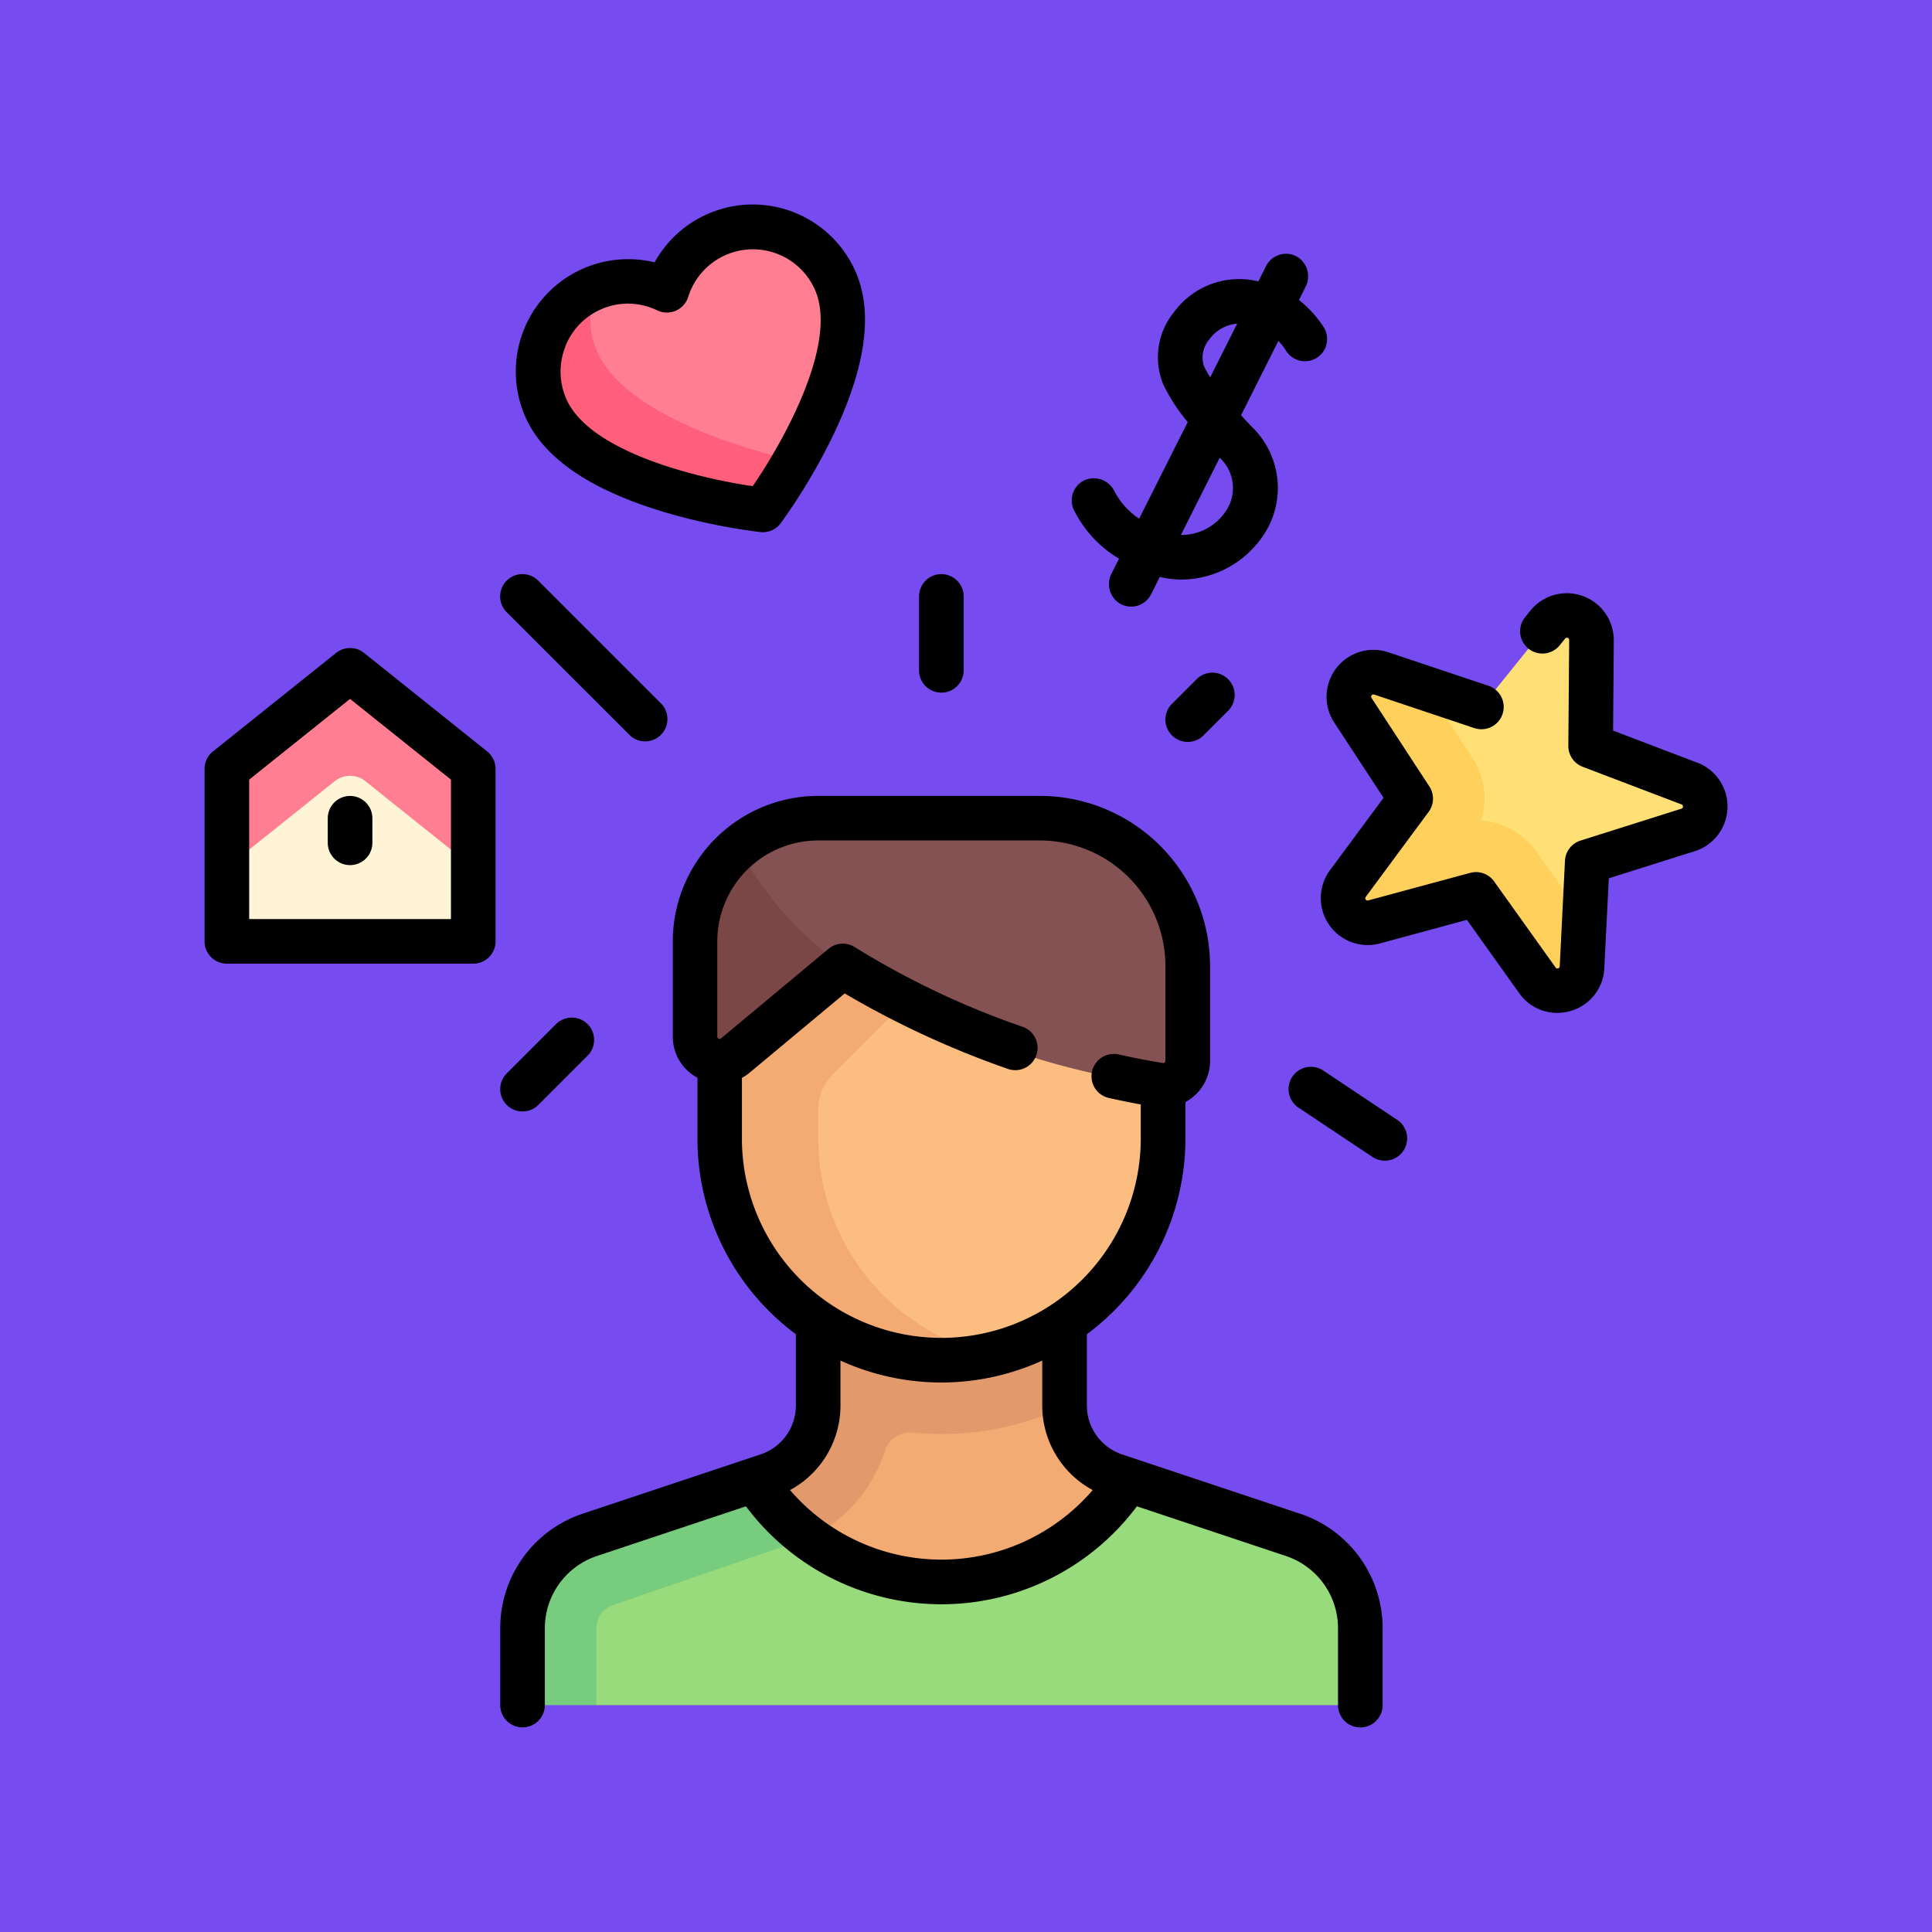 <svg xmlns="http://www.w3.org/2000/svg" xmlns:xlink="http://www.w3.org/1999/xlink" width="85" height="85" viewBox="0 0 85 85">
  <defs>
    <clipPath id="clip-path">
      <rect id="Rectángulo_35701" data-name="Rectángulo 35701" width="67" height="67" transform="translate(189 4865)" fill="#ffd41c"/>
    </clipPath>
  </defs>
  <g id="Grupo_99207" data-name="Grupo 99207" transform="translate(-1125 -7610.338)">
    <rect id="Rectángulo_34163" data-name="Rectángulo 34163" width="85" height="85" transform="translate(1125 7610.338)" fill="#764cf0"/>
    <g id="Enmascarar_grupo_385" data-name="Enmascarar grupo 385" transform="translate(945 2754.338)" clip-path="url(#clip-path)">
      <g id="expectativa" transform="translate(189 4865)">
        <g id="Grupo_98270" data-name="Grupo 98270">
          <path id="Trazado_125613" data-name="Trazado 125613" d="M47.878,58.526l-7.819-2.606a3.252,3.252,0,0,1-2.224-3.085V47.591H27v5.244a3.252,3.252,0,0,1-2.224,3.085l-7.819,2.606a4.336,4.336,0,0,0-2.965,4.113v.127H50.843v-.127a4.336,4.336,0,0,0-2.965-4.113Z" fill="#f4aa73"/>
          <path id="Trazado_125614" data-name="Trazado 125614" d="M37.836,52.834V47.591H27v5.244a3.252,3.252,0,0,1-2.223,3.085L25.8,59a6.494,6.494,0,0,0,4.134-4.166,1.168,1.168,0,0,1,1.222-.807A12.782,12.782,0,0,0,37.84,52.89C37.84,52.871,37.836,52.853,37.836,52.834Z" fill="#e29a6c"/>
          <path id="Trazado_125615" data-name="Trazado 125615" d="M22.66,32.415v8.672a9.756,9.756,0,0,0,19.511,0V32.415Z" fill="#fbbd80"/>
          <path id="Trazado_125616" data-name="Trazado 125616" d="M27,41.087v-1.27a2.167,2.167,0,0,1,.635-1.533L32.416,33.5,22.66,32.415v8.063a10.335,10.335,0,0,0,7.008,9.937,9.235,9.235,0,0,0,4.915.177A9.754,9.754,0,0,1,27,41.087Z" fill="#f4aa73"/>
          <path id="Trazado_125617" data-name="Trazado 125617" d="M36.752,27H27a5.42,5.42,0,0,0-5.42,5.42V36.6a1.084,1.084,0,0,0,1.778.833L28.08,33.5s4.966,3.973,13.947,5.263a1.085,1.085,0,0,0,1.228-1.078V33.5a6.5,6.5,0,0,0-6.5-6.5Z" fill="#845252"/>
          <path id="Trazado_125618" data-name="Trazado 125618" d="M65.32,25.47l-4.34-1.652.04-4.644a1.084,1.084,0,0,0-1.928-.689L56.18,22.1l-4.4-1.473a1.084,1.084,0,0,0-1.251,1.621l2.54,3.887L50.3,29.87a1.084,1.084,0,0,0,1.155,1.691l4.482-1.215,2.7,3.781a1.084,1.084,0,0,0,1.965-.576l.23-4.638,4.429-1.4a1.084,1.084,0,0,0,.059-2.047Z" fill="#ffe077"/>
          <path id="Trazado_125619" data-name="Trazado 125619" d="M23.5,28.306a5.384,5.384,0,0,0-1.924,4.11V36.6a1.084,1.084,0,0,0,1.778.833L28.08,33.5a15.127,15.127,0,0,1-4.58-5.194Z" fill="#7a4646"/>
          <path id="Trazado_125620" data-name="Trazado 125620" d="M47.878,58.526l-7.257-2.419a9.74,9.74,0,0,1-16.41,0l-7.258,2.419a4.336,4.336,0,0,0-2.965,4.113l3.252,3.379h33.6V62.639A4.336,4.336,0,0,0,47.878,58.526Z" fill="#98db7c"/>
          <path id="Trazado_125621" data-name="Trazado 125621" d="M24.491,13.437S29.33,7.053,27.771,3.4a3.959,3.959,0,0,0-7.419.333,3.959,3.959,0,0,0-5.377,5.123C16.534,12.51,24.491,13.437,24.491,13.437Z" fill="#ff7e92"/>
          <path id="Trazado_125622" data-name="Trazado 125622" d="M11.821,32.415H.981V24.828L6.4,20.492l5.42,4.336Z" fill="#fff4d6"/>
          <path id="Trazado_125623" data-name="Trazado 125623" d="M11.821,24.828,6.4,20.492.981,24.828v4.336l4.743-3.794a1.084,1.084,0,0,1,1.354,0l4.743,3.794Z" fill="#ff7e92"/>
          <path id="Trazado_125624" data-name="Trazado 125624" d="M17.241,62.639a1.081,1.081,0,0,1,.742-1.028l8.606-2.957a9.836,9.836,0,0,1-2.378-2.547l-7.257,2.419a4.336,4.336,0,0,0-2.965,4.113v3.379h3.252Z" fill="#77cc7d"/>
          <path id="Trazado_125625" data-name="Trazado 125625" d="M24.491,13.437a24.55,24.55,0,0,0,1.435-2.19l-.185-.039c-.072-.015-7.162-1.53-8.5-4.809a3.468,3.468,0,0,1-.113-2.346l.144-.473c-.065.024-.132.032-.2.059a3.974,3.974,0,0,0-2.1,5.215c1.559,3.656,9.516,4.584,9.516,4.584Z" fill="#ff5f7a"/>
          <path id="Trazado_125626" data-name="Trazado 125626" d="M58.587,28.458A3.264,3.264,0,0,0,56.169,27.1a3.265,3.265,0,0,0-.382-2.746l-2-3.055-2.015-.674a1.084,1.084,0,0,0-1.251,1.621l2.54,3.887L50.3,29.871a1.084,1.084,0,0,0,1.155,1.691l4.482-1.215,2.7,3.781a1.084,1.084,0,0,0,1.965-.576l.105-2.122Z" fill="#ffd05b"/>
        </g>
        <g id="Grupo_98271" data-name="Grupo 98271">
          <path id="Trazado_125627" data-name="Trazado 125627" d="M12.434,24.061l-5.42-4.336a.981.981,0,0,0-1.226,0L.368,24.061A.982.982,0,0,0,0,24.828v7.588a.981.981,0,0,0,.981.981H11.821a.981.981,0,0,0,.981-.981V24.828A.982.982,0,0,0,12.434,24.061Zm-1.595,7.373H1.963V25.3L6.4,21.749,10.84,25.3v6.135Z"/>
          <path id="Trazado_125628" data-name="Trazado 125628" d="M5.42,27V28.08a.981.981,0,0,0,1.963,0V27A.981.981,0,0,0,5.42,27Z"/>
          <path id="Trazado_125629" data-name="Trazado 125629" d="M40.232,15.581l-.328.652a1.006,1.006,0,0,0,.364,1.321.981.981,0,0,0,1.373-.406l.385-.766a4.125,4.125,0,0,0,.966.116,4.352,4.352,0,0,0,3.453-1.754,3.736,3.736,0,0,0-.376-4.974c-.155-.161-.313-.328-.469-.5L47.243,6a2.684,2.684,0,0,1,.353.453.976.976,0,1,0,1.631-1.073A4.886,4.886,0,0,0,48.149,4.2l.289-.576a1.008,1.008,0,0,0-.391-1.34.982.982,0,0,0-1.345.422l-.339.675c-.091-.021-.183-.04-.279-.057A3.549,3.549,0,0,0,42.661,4.72a3.142,3.142,0,0,0-.466,3.23,8.026,8.026,0,0,0,1.06,1.619L41.117,13.82A3.271,3.271,0,0,1,40,12.555a1.009,1.009,0,0,0-1.329-.406.982.982,0,0,0-.387,1.359,5.147,5.147,0,0,0,1.952,2.073Zm3.989-9.67a1.672,1.672,0,0,1,1.209-.67L44.244,7.6a4.31,4.31,0,0,1-.273-.486,1.223,1.223,0,0,1,.25-1.2Zm.441,5.228a1.811,1.811,0,0,1,.2,2.445,2.329,2.329,0,0,1-1.906.951Z"/>
          <path id="Trazado_125630" data-name="Trazado 125630" d="M20.1,13.492a26.165,26.165,0,0,0,4.364.918,1,1,0,0,0,.1.005.981.981,0,0,0,.788-.4,26.144,26.144,0,0,0,2.286-3.829c1.451-3.007,1.79-5.437,1.009-7.221A4.938,4.938,0,0,0,19.8,2.541a4.944,4.944,0,0,0-5.69,6.793c.781,1.784,2.8,3.183,5.99,4.157ZM15.865,6.257a2.974,2.974,0,0,1,1.587-1.652,2.911,2.911,0,0,1,1.172-.247,3.04,3.04,0,0,1,1.3.3.982.982,0,0,0,1.354-.593,2.982,2.982,0,0,1,5.581-.306c1.027,2.346-1.388,6.657-2.743,8.63-2.369-.343-7.174-1.492-8.2-3.838a2.972,2.972,0,0,1-.046-2.29Z"/>
          <path id="Trazado_125631" data-name="Trazado 125631" d="M65.669,24.553l-3.7-1.409L62,19.183a2.065,2.065,0,0,0-3.674-1.313l-.231.287a.981.981,0,0,0,1.529,1.231l.231-.287a.1.1,0,0,1,.182.065L60,23.81a.981.981,0,0,0,.632.926l4.34,1.652a.1.1,0,0,1-.006.194l-4.429,1.4a.981.981,0,0,0-.685.887l-.23,4.638a.1.1,0,0,1-.186.054l-2.7-3.781a.981.981,0,0,0-1.056-.377L51.2,30.614a.1.1,0,0,1-.109-.16l2.762-3.733a.982.982,0,0,0,.033-1.121l-2.54-3.887a.1.1,0,0,1,.118-.153l4.4,1.473a.981.981,0,1,0,.623-1.861l-4.4-1.473A2.065,2.065,0,0,0,49.7,22.787L51.871,26.1l-2.356,3.184a2.065,2.065,0,0,0,2.2,3.222l3.823-1.036,2.3,3.224a2.038,2.038,0,0,0,1.668.869,2.111,2.111,0,0,0,.594-.086,2.041,2.041,0,0,0,1.482-1.88l.2-3.956,3.777-1.191a2.065,2.065,0,0,0,.113-3.9Z"/>
          <path id="Trazado_125632" data-name="Trazado 125632" d="M18.715,23.354A.981.981,0,0,0,20.1,21.966l-5.42-5.42a.981.981,0,0,0-1.388,1.388Z"/>
          <path id="Trazado_125633" data-name="Trazado 125633" d="M32.416,21.473a.981.981,0,0,0,.981-.981V17.24a.981.981,0,1,0-1.963,0v3.252A.981.981,0,0,0,32.416,21.473Z"/>
          <path id="Trazado_125634" data-name="Trazado 125634" d="M43.645,20.882l-1.084,1.084a.981.981,0,1,0,1.388,1.388l1.084-1.084a.981.981,0,0,0-1.388-1.388Z"/>
          <path id="Trazado_125635" data-name="Trazado 125635" d="M13.989,39.9a.978.978,0,0,0,.694-.287l2.168-2.168a.981.981,0,1,0-1.388-1.388l-2.168,2.168a.981.981,0,0,0,.694,1.675Z"/>
          <path id="Trazado_125636" data-name="Trazado 125636" d="M52.471,40.27,49.219,38.1a.981.981,0,0,0-1.089,1.633L51.383,41.9a.981.981,0,0,0,1.089-1.633Z"/>
          <path id="Trazado_125637" data-name="Trazado 125637" d="M48.189,57.595l-7.819-2.606a2.267,2.267,0,0,1-1.552-2.154V49.7a10.728,10.728,0,0,0,4.336-8.615v-1.6a2.059,2.059,0,0,0,1.084-1.821V33.5a7.494,7.494,0,0,0-7.485-7.485H27a6.408,6.408,0,0,0-6.4,6.4V36.6a2.044,2.044,0,0,0,1.084,1.816v2.666A10.727,10.727,0,0,0,26.015,49.7v3.133a2.267,2.267,0,0,1-1.552,2.154l-7.819,2.606a5.31,5.31,0,0,0-3.636,5.044v3.379a.981.981,0,0,0,1.963,0V62.639a3.35,3.35,0,0,1,2.294-3.182l6.554-2.185a10.736,10.736,0,0,0,17.2,0l6.554,2.185a3.35,3.35,0,0,1,2.294,3.182v3.379a.981.981,0,0,0,1.963,0V62.639a5.31,5.31,0,0,0-3.636-5.044ZM23.642,41.087V38.422a2.11,2.11,0,0,0,.341-.231l4.181-3.484a40.232,40.232,0,0,0,7.179,3.321.981.981,0,0,0,.65-1.852,36.654,36.654,0,0,1-7.368-3.495.981.981,0,0,0-1.173.063l-4.726,3.938a.1.1,0,0,1-.168-.079V32.415A4.443,4.443,0,0,1,27,27.977h9.756A5.529,5.529,0,0,1,42.274,33.5v4.167a.111.111,0,0,1-.04.085.068.068,0,0,1-.06.019c-.645-.105-1.3-.233-1.956-.379a.981.981,0,1,0-.429,1.916c.466.1.935.2,1.4.284v1.495a8.774,8.774,0,0,1-17.548,0Zm8.774,18.53a8.783,8.783,0,0,1-6.658-3.06,4.226,4.226,0,0,0,2.219-3.722V50.86a10.7,10.7,0,0,0,8.877,0v1.975a4.226,4.226,0,0,0,2.22,3.722,8.767,8.767,0,0,1-6.658,3.06Z"/>
        </g>
      </g>
    </g>
  </g>
</svg>
